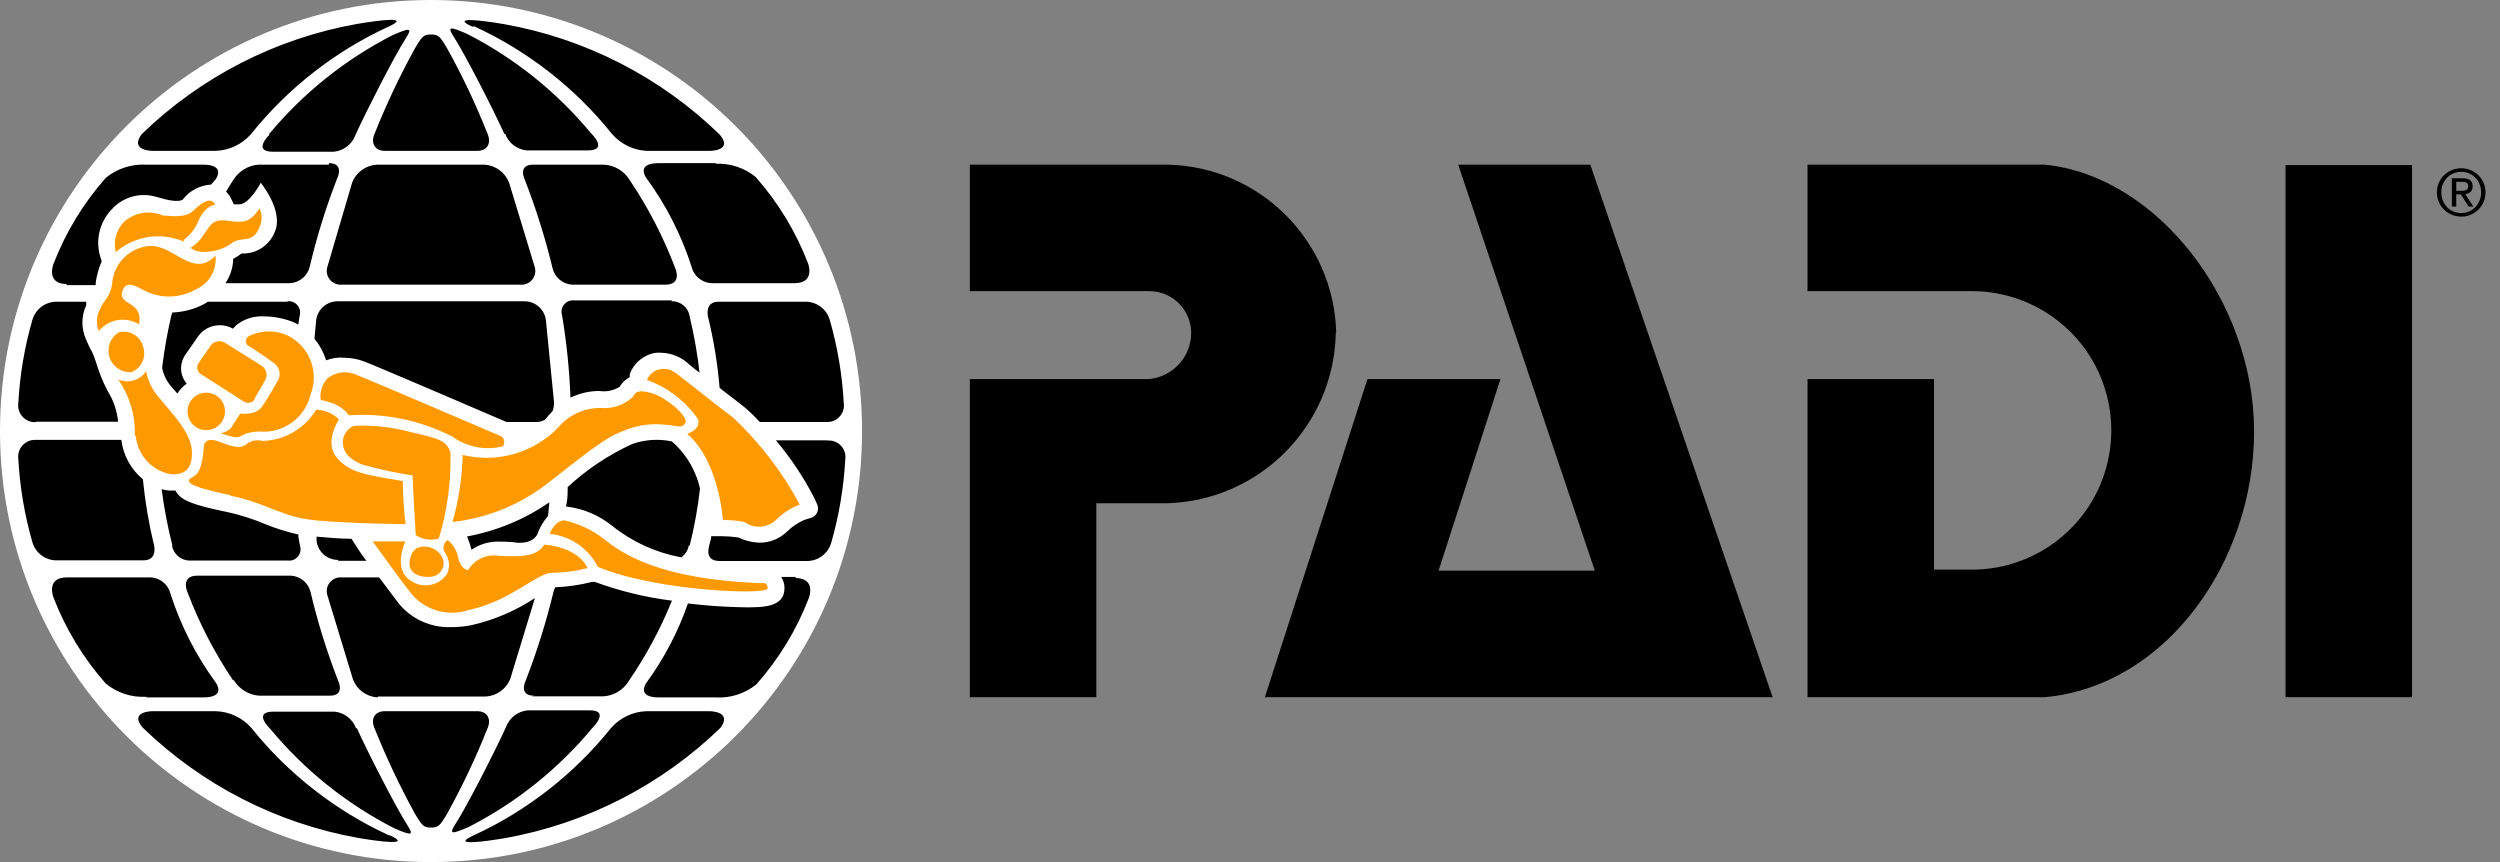 <svg xmlns="http://www.w3.org/2000/svg" xmlns:xlink="http://www.w3.org/1999/xlink" width="116px" height="40px" viewBox="0 0 116 40" version="1.1"><rect x="0" y="0" width="116" height="40" fill="#808080" stroke="none"/><title>Logo / Light / Horizontal</title> <desc>Created with Sketch.</desc> <g id="Logos-/-Brand-/-Primary-H-Light" stroke="none" stroke-width="1" fill="none" fill-rule="evenodd"> <g id="PADI-horizontal-trap-on-light" fill-rule="nonzero"> <path d="M20,0 C8.954,-6.76353751e-16 1.3527075e-15,8.954 0,20 C-1.3527075e-15,31.046 8.954,40 20,40 C31.046,40 40,31.046 40,20 C40,14.696 37.893,9.609 34.142,5.858 C30.391,2.107 25.304,3.24796525e-16 20,0" id="Shape" fill="#FFF"></path> <path d="M8,25.32 C7.781,24.457 7.615,23.582 7.5,22.7 C7.608,22.729 7.719,22.749 7.83,22.76 L8.14,22.76 C8.37,23.23 9,23.44 10.55,23.76 C11.152,23.893 11.741,24.08 12.31,24.32 C12.806,24.523 13.317,24.683 13.84,24.8 C13.84,24.97 13.89,25.14 13.92,25.32 C13.976,25.493 13.94,25.682 13.825,25.822 C13.709,25.962 13.53,26.033 13.35,26.01 L8.83,26.01 C8.412,26.021 8.05,25.722 7.98,25.31 L8,25.32 Z M22.48,7.64 L17.48,7.64 C16.971,7.671 16.526,7.995 16.34,8.47 L15.2,12.35 C15.126,12.551 15.158,12.776 15.284,12.949 C15.411,13.122 15.616,13.22 15.83,13.21 L24.18,13.21 C24.392,13.216 24.594,13.117 24.718,12.945 C24.842,12.772 24.873,12.549 24.8,12.35 L23.62,8.47 C23.434,7.995 22.989,7.671 22.48,7.64 Z M15.26,7.64 L12,7.64 C11.513,7.674 11.073,7.942 10.82,8.36 C10.7,8.53 10.6,8.71 10.49,8.89 C10.579,8.978 10.653,9.079 10.71,9.19 L10.85,9.48 L11.1,9.48 C11.58,9.48 12.1,8.48 12.1,8.48 C12.1,8.48 13.18,9.8 12.75,10.76 C12.526,11.331 11.992,11.721 11.38,11.76 L11.21,11.76 C11.088,11.856 10.958,11.94 10.82,12.01 C10.813,12.414 10.688,12.807 10.46,13.14 L13.46,13.14 C13.897,13.113 14.266,12.805 14.37,12.38 C14.698,10.989 15.122,9.622 15.64,8.29 C15.64,8.29 16.01,7.57 15.26,7.57 L15.26,7.64 Z M33.26,7.57 L30.57,7.57 C29.47,7.57 29.99,8.26 29.99,8.26 C30.906,9.512 31.615,10.903 32.09,12.38 C32.203,12.837 32.619,13.154 33.09,13.14 L36.86,13.14 C37.86,13.14 37.49,12.21 37.49,12.21 C36.925,10.743 36.102,9.388 35.06,8.21 C34.532,7.779 33.861,7.561 33.18,7.6 L33.26,7.57 Z M31.18,13.94 L26.65,13.94 C26.47,13.917 26.291,13.988 26.175,14.128 C26.06,14.268 26.024,14.457 26.08,14.63 C26.291,15.894 26.422,17.17 26.47,18.45 C26.885,18.25 27.339,18.144 27.8,18.14 C28.129,18.193 28.466,18.125 28.75,17.95 C28.862,17.759 29.025,17.603 29.22,17.5 L29.22,17.37 C29.407,16.838 29.872,16.453 30.43,16.37 C30.526,16.36 30.624,16.36 30.72,16.37 C31.192,16.391 31.64,16.583 31.98,16.91 C32.133,17.045 32.293,17.172 32.46,17.29 C32.359,16.412 32.205,15.54 32,14.68 C31.939,14.263 31.571,13.96 31.15,13.98 L31.18,13.94 Z M32,25.32 C32.221,24.445 32.381,23.557 32.48,22.66 C32.303,21.903 31.919,21.21 31.37,20.66 L31.17,20.48 C30.56,20.353 29.928,20.394 29.34,20.6 C28.24,21.103 27.227,21.778 26.34,22.6 C26.34,22.9 26.34,23.2 26.26,23.5 C27.052,23.591 27.802,23.907 28.42,24.41 C29.347,25.15 30.443,25.648 31.61,25.86 C31.796,25.731 31.922,25.533 31.96,25.31 L32,25.32 Z M24.68,32.31 L28,32.31 C28.488,32.28 28.93,32.01 29.18,31.59 C29.978,30.425 30.649,29.178 31.18,27.87 C29.957,27.719 28.756,27.427 27.6,27 L27.47,27 C26.91,27.143 26.337,27.227 25.76,27.25 C25.726,27.321 25.699,27.394 25.68,27.47 C25.344,28.86 24.916,30.226 24.4,31.56 C24.4,31.56 24.03,32.28 24.78,32.28 L24.68,32.31 Z M10.85,31.56 C11.103,31.978 11.543,32.246 12.03,32.28 L15.3,32.28 C16.05,32.28 15.68,31.56 15.68,31.56 C15.162,30.228 14.738,28.861 14.41,27.47 C14.306,27.045 13.937,26.737 13.5,26.71 L9.16,26.71 C8.35,26.71 8.7,27.48 8.7,27.48 C9.244,28.917 9.952,30.286 10.81,31.56 L10.85,31.56 Z M33.34,14 C32.68,14 32.85,14.69 32.85,14.69 C33.117,15.777 33.297,16.884 33.39,18 L34.39,18.77 C34.7,19.014 34.988,19.285 35.25,19.58 L38.35,19.58 C38.582,19.592 38.807,19.499 38.962,19.326 C39.118,19.153 39.187,18.919 39.15,18.69 C39.079,17.386 38.861,16.095 38.5,14.84 C38.348,14.321 37.86,13.974 37.32,14 L33.34,14 Z M13.34,14 L9.64,14 L9.47,14.11 C9.015,14.347 8.513,14.48 8,14.5 C7.971,14.557 7.951,14.617 7.94,14.68 C7.764,15.446 7.627,16.22 7.53,17 L7.53,17.11 C7.605,17.443 7.767,17.75 8,18 L8.23,18.26 C8.344,18.082 8.49,17.926 8.66,17.8 C8.543,17.654 8.461,17.483 8.42,17.3 C8.367,17.007 8.432,16.705 8.6,16.46 L9.19,15.61 C9.42,15.285 9.792,15.091 10.19,15.09 C10.407,15.087 10.621,15.142 10.81,15.25 L10.96,15.09 C11.321,14.799 11.777,14.653 12.24,14.68 C12.713,14.682 13.181,14.774 13.62,14.95 L13.84,15.06 L13.9,14.67 C13.956,14.497 13.92,14.308 13.805,14.168 C13.689,14.028 13.51,13.957 13.33,13.98 L13.34,14 Z M25.33,14.86 C25.269,14.355 24.839,13.976 24.33,13.98 L15.67,13.98 C15.161,13.976 14.731,14.355 14.67,14.86 L14.59,15.72 C14.834,16.014 15.018,16.354 15.13,16.72 C15.406,16.611 15.705,16.57 16,16.6 C16.304,16.604 16.606,16.662 16.89,16.77 C17.29,16.91 22.76,19.26 23.5,19.58 L24.9,19.58 C25.033,19.579 25.164,19.544 25.28,19.48 L25.34,19.41 C25.429,19.297 25.526,19.19 25.63,19.09 C25.682,18.963 25.709,18.827 25.71,18.69 L25.33,14.86 Z M30.87,13.21 C31.68,13.21 31.33,12.44 31.33,12.44 C30.786,11.003 30.078,9.634 29.22,8.36 C28.962,7.928 28.503,7.657 28,7.64 L24.74,7.64 C23.99,7.64 24.36,8.36 24.36,8.36 C24.876,9.694 25.304,11.06 25.64,12.45 C25.743,12.872 26.107,13.179 26.54,13.21 L30.87,13.21 Z M21.67,24.89 C21.756,25.091 21.827,25.298 21.88,25.51 C22.235,25.263 22.657,25.13 23.09,25.13 C23.15,25.13 23.78,25.13 23.95,25.18 C24.82,25.25 24.95,24.74 24.95,24.74 C25.061,24.447 25.223,24.176 25.43,23.94 L25.49,23.31 C24.348,24.097 23.053,24.635 21.69,24.89 L21.67,24.89 Z M15.69,26.02 L17,26.02 C16.86,25.83 16.74,25.67 16.67,25.56 L16.31,25 C15.76,25 15.19,24.94 14.69,24.9 L14.69,25.1 C14.751,25.605 15.181,25.984 15.69,25.98 L15.69,26.02 Z M17.54,32.32 L22.54,32.32 C23.049,32.289 23.494,31.965 23.68,31.49 L24.82,27.75 C23.932,28.337 22.947,28.76 21.91,29 C21.581,29.069 21.246,29.102 20.91,29.1 C19.98,29.127 19.089,28.721 18.5,28 L17.59,26.79 L15.83,26.79 C15.616,26.78 15.411,26.878 15.284,27.051 C15.158,27.224 15.126,27.449 15.2,27.65 L16.38,31.53 C16.566,32.005 17.011,32.329 17.52,32.36 L17.54,32.32 Z M16.52,33.79 C16.361,33.363 15.973,33.064 15.52,33.02 L12.69,33.02 C11.69,33.02 12.54,33.82 12.54,33.82 C14.124,35.731 16.08,37.3 18.29,38.43 C19.12,38.79 19.22,38.78 18.88,38.25 C18.4,37.51 17.08,34.94 16.56,33.79 L16.52,33.79 Z M22.15,33 L17.85,33 C17.38,33 17.18,33.37 17.39,33.82 C17.93,35.166 18.552,36.479 19.25,37.75 C19.59,38.33 19.67,38.4 20,38.4 C20.33,38.4 20.41,38.33 20.75,37.75 C21.453,36.481 22.074,35.168 22.61,33.82 C22.82,33.37 22.61,33 22.15,33 Z M18.05,38.76 C15.557,37.613 13.366,35.902 11.65,33.76 C11.229,33.289 10.632,33.014 10,33 L7.07,33 C7.07,33 5.97,33 6.62,33.76 C9.37,36.424 12.852,38.206 16.62,38.88 C17.62,39.05 19.16,39.25 18.09,38.76 L18.05,38.76 Z M27.5,33.76 C27.5,33.76 28.33,32.95 27.35,32.96 L24.48,32.96 C24.027,33.004 23.639,33.303 23.48,33.73 C22.96,34.88 21.64,37.45 21.16,38.19 C20.82,38.72 20.92,38.73 21.75,38.37 C23.96,37.24 25.916,35.671 27.5,33.76 Z M38.35,20.43 L36,20.43 C36.697,21.256 37.297,22.158 37.79,23.12 L37.92,23.41 C37.971,23.53 37.969,23.666 37.913,23.785 C37.858,23.903 37.755,23.992 37.63,24.03 L37.33,24.12 C37.02,24.253 36.739,24.443 36.5,24.68 C36.169,24.998 35.729,25.177 35.27,25.18 C34.923,25.174 34.582,25.092 34.27,24.94 C34.015,24.903 33.758,24.883 33.5,24.88 L33,24.88 C33,25.04 32.93,25.19 32.9,25.34 C32.87,25.49 32.73,26.03 33.39,26.03 L37.39,26.03 C37.933,26.055 38.422,25.703 38.57,25.18 C38.93,23.925 39.148,22.634 39.22,21.33 C39.257,21.101 39.188,20.867 39.032,20.694 C38.877,20.521 38.652,20.428 38.42,20.44 L38.35,20.43 Z M6.79,32.36 L9.43,32.36 C10.53,32.36 10.01,31.67 10.01,31.67 C9.094,30.418 8.385,29.027 7.91,27.55 C7.797,27.093 7.381,26.776 6.91,26.79 L3.11,26.79 C2.11,26.79 2.48,27.72 2.48,27.72 C3.045,29.187 3.868,30.542 4.91,31.72 C5.438,32.151 6.109,32.369 6.79,32.33 L6.79,32.36 Z M32.93,33 L30,33 C29.37,33.019 28.777,33.298 28.36,33.77 C26.644,35.912 24.453,37.623 21.96,38.77 C20.89,39.26 22.42,39.06 23.43,38.89 C27.198,38.216 30.68,36.434 33.43,33.77 C34,33 32.93,33 32.93,33 Z M36.93,26.77 L36.25,26.77 C36.35,26.925 36.403,27.106 36.4,27.29 C36.4,28.18 35.4,28.18 34.61,28.18 C33.711,28.17 32.813,28.109 31.92,28 C31.466,29.312 30.818,30.549 30,31.67 C30,31.67 29.48,32.36 30.58,32.36 L33.22,32.36 C33.901,32.399 34.572,32.181 35.1,31.75 C36.142,30.572 36.965,29.217 37.53,27.75 C37.53,27.75 37.9,26.82 36.9,26.82 L36.93,26.77 Z M23.44,6.21 C23.599,6.637 23.987,6.936 24.44,6.98 L27.27,6.98 C28.27,6.98 27.42,6.18 27.42,6.18 C25.836,4.269 23.88,2.7 21.67,1.57 C20.84,1.21 20.74,1.22 21.08,1.75 C21.56,2.49 22.88,5.06 23.4,6.21 L23.44,6.21 Z M6.66,26 C7.32,26 7.15,25.31 7.15,25.31 C6.905,24.3 6.731,23.274 6.63,22.24 C6.075,21.78 5.717,21.125 5.63,20.41 L1.65,20.41 C1.419,20.402 1.196,20.496 1.042,20.668 C0.888,20.84 0.817,21.071 0.85,21.3 C0.922,22.604 1.14,23.895 1.5,25.15 C1.648,25.673 2.137,26.025 2.68,26 L6.66,26 Z M17.85,7 L22.15,7 C22.62,7 22.82,6.63 22.61,6.18 C22.076,4.831 21.455,3.518 20.75,2.25 C20.41,1.67 20.33,1.6 20,1.6 C19.67,1.6 19.59,1.67 19.25,2.25 C18.55,3.52 17.928,4.833 17.39,6.18 C17.18,6.63 17.39,7 17.85,7 Z M22,1.22 C24.493,2.367 26.684,4.078 28.4,6.22 C28.806,6.686 29.383,6.968 30,7 L32.94,7 C32.94,7 34.05,7 33.39,6.24 C30.643,3.573 27.16,1.79 23.39,1.12 C22.39,0.95 20.85,0.75 21.92,1.24 L22,1.22 Z M12.51,6.24 C12.51,6.24 11.68,7.04 12.66,7.04 L15.49,7.04 C15.943,6.996 16.331,6.697 16.49,6.27 C17.01,5.12 18.33,2.55 18.81,1.81 C19.15,1.28 19.05,1.27 18.22,1.63 C16.01,2.76 14.054,4.329 12.47,6.24 L12.51,6.24 Z M1.65,19.57 L5.48,19.57 C5.432,19.066 5.267,18.58 5,18.15 C4.47,17.15 4.47,16.6 4.17,16.15 L4,15.77 C3.765,15.259 3.765,14.671 4,14.16 L4,14 L2.68,14 C2.137,13.975 1.648,14.327 1.5,14.85 C1.139,16.105 0.921,17.396 0.85,18.7 C0.817,18.929 0.888,19.16 1.042,19.332 C1.196,19.504 1.419,19.598 1.65,19.59 L1.65,19.57 Z M7.07,7 L10,7 C10.63,6.981 11.223,6.702 11.64,6.23 C13.356,4.088 15.547,2.377 18.04,1.23 C19.11,0.74 17.58,0.94 16.57,1.11 C12.8,1.78 9.317,3.563 6.57,6.23 C6,7 7.07,7 7.07,7 Z M3.07,13.23 L4.44,13.23 L4.44,13.12 C4.488,12.776 4.582,12.439 4.72,12.12 L4.64,11.87 C4.431,11.123 4.624,10.321 5.15,9.75 C5.546,9.287 6.131,9.029 6.74,9.05 C7.21,9.05 7.74,9.35 8.25,9.32 C8.331,9.323 8.411,9.302 8.48,9.26 C8.782,8.866 9.235,8.615 9.73,8.57 L9.79,8.57 L10,8.33 C10,8.33 10.52,7.64 9.42,7.64 L6.79,7.64 C6.109,7.601 5.438,7.819 4.91,8.25 C3.868,9.428 3.045,10.783 2.48,12.25 C2.48,12.25 2.11,13.18 3.11,13.18 L3.07,13.23 Z" id="Shape" fill="#000000"></path> <path d="M4.61,15.41 C4.457,15.094 4.457,14.726 4.61,14.41 C4.84,13.86 5.09,13.83 5.2,13.2 C5.246,12.309 5.909,11.571 6.79,11.43 C8,11.21 8.91,13 10,11.86 C10.072,12.529 9.698,13.166 9.08,13.43 C8.38,13.829 7.532,13.866 6.8,13.53 C6.47,13.4 5.87,12.88 5.67,13.53 C5.47,14.18 6.67,13.96 6.45,15.05 C5.831,14.664 5.021,14.807 4.57,15.38 M8.51,11.14 C8.836,10.903 9.086,10.576 9.23,10.2 C9.53,9.52 9.99,9.5 9.99,9.5 C9.8,9.12 9.39,9.36 8.99,9.76 C8.59,10.16 7.86,10 7.55,10 C6.939,9.735 6.228,9.857 5.74,10.31 C5.39,10.681 5.251,11.204 5.37,11.7 C6.247,10.937 7.487,10.75 8.55,11.22 M10.73,11.3 C11.18,10.93 11.73,11.35 12.04,10.54 C12.173,10.265 12.173,9.945 12.04,9.67 C11.57,10.38 11.25,10.33 10.54,10.24 C9.83,10.15 9.77,10.46 9.43,10.92 C9.281,11.157 9.079,11.355 8.84,11.5 C9.24,11.86 10.27,11.66 10.73,11.3 M5.51,15.42 C5.12,15.66 4.943,16.134 5.08,16.571 C5.217,17.007 5.633,17.296 6.09,17.27 C6.565,17.088 6.809,16.56 6.64,16.08 C6.508,15.587 6.004,15.293 5.51,15.42 M6.3,20.24 C6.389,21.115 7.038,21.829 7.9,22 C8.58,22.06 8.96,21.74 8.9,20.88 C8.84,20.02 7.9,19.1 7.39,18.46 C7.076,18.111 6.865,17.682 6.78,17.22 C6.501,17.645 5.958,17.81 5.49,17.61 C6.017,18.376 6.286,19.29 6.26,20.22 M9.57,18.22 C9.218,18.22 8.901,18.432 8.766,18.757 C8.632,19.082 8.706,19.456 8.955,19.705 C9.204,19.954 9.578,20.028 9.903,19.894 C10.228,19.759 10.44,19.442 10.44,19.09 C10.44,18.61 10.05,18.22 9.57,18.22 M11.79,18.53 L12.3,17.65 C12.435,17.417 12.365,17.119 12.14,16.97 L10.43,15.9 C10.223,15.778 9.959,15.82 9.8,16 L9.22,16.84 C9.163,16.919 9.14,17.018 9.157,17.114 C9.174,17.21 9.229,17.295 9.31,17.35 L11.31,18.63 C11.396,18.688 11.503,18.706 11.604,18.682 C11.704,18.657 11.79,18.591 11.84,18.5 M10.7,19.88 C10.571,20.002 10.406,20.079 10.23,20.1 C11.51,20.53 10.8,20.1 12,20.02 C13.119,20.136 14.15,19.404 14.41,18.31 C14.814,17.284 14.383,16.118 13.41,15.6 C12.822,15.304 12.128,15.304 11.54,15.6 C11.448,15.655 11.398,15.759 11.411,15.865 C11.424,15.971 11.498,16.059 11.6,16.09 C11.6,16.09 12.28,16.52 12.7,16.84 C12.945,17.004 13.041,17.317 12.93,17.59 C12.93,17.59 12.44,18.47 12.15,18.88 C11.86,19.29 11.15,19.19 11.15,19.19 L10.7,19.88 M10.7,23 C12.5,23.38 13.05,24 14.7,24.15 C16.35,24.3 18.82,24.32 18.82,24.32 C18.737,23.656 18.694,22.989 18.69,22.32 C16.88,22.02 16.19,21.92 15.61,21.21 C15.03,20.5 15.73,19.46 15.73,19.46 C15.446,19.181 15.068,19.02 14.67,19.01 C14.142,19.886 13.203,20.433 12.18,20.46 C11.911,20.385 11.622,20.449 11.41,20.63 C11.16,20.81 10.87,20.77 10.19,20.5 C9.51,20.23 9.46,20.67 9.46,20.67 C9.37,22.17 8.99,22.04 8.81,22.22 C8.63,22.4 8.93,22.61 10.67,22.97 M20.91,20.2 C21.596,20.732 22.488,20.92 23.33,20.71 C23.398,20.624 23.417,20.509 23.38,20.405 C23.344,20.302 23.257,20.224 23.15,20.2 C23.15,20.2 16.95,17.54 16.56,17.4 C16.111,17.184 15.577,17.247 15.19,17.56 C14.943,17.831 14.829,18.197 14.88,18.56 C15.93,18.75 16.18,19.27 16.18,19.27 C17.813,19.157 19.447,19.485 20.91,20.22 M19.14,22 C19.14,22.29 19.29,24.83 19.29,24.83 C19.606,25.036 19.997,25.095 20.36,24.99 C20.754,23.694 20.936,22.344 20.9,20.99 C20.72,20.47 20.45,20.36 19.06,20.05 C18.201,19.813 17.31,19.715 16.42,19.76 C16.028,19.922 15.821,20.353 15.94,20.76 C16.06,21.3 16.82,21.56 16.82,21.56 C17.582,21.774 18.357,21.941 19.14,22.06 M20,26.76 C20.215,26.744 20.407,26.618 20.509,26.428 C20.61,26.237 20.607,26.008 20.5,25.82 C20.283,25.45 19.841,25.276 19.43,25.4 C19.1,25.5 19.03,25.92 19.03,25.92 C18.84,26.63 19.53,26.82 20.03,26.76 M21.47,21.09 C21.444,22.149 21.286,23.2 21,24.22 C22.671,24.032 24.253,23.369 25.56,22.31 C27.85,20.51 28.24,20.24 29.09,19.93 C29.66,19.712 30.274,19.636 30.88,19.71 C31.28,19.71 31.63,19.93 31.8,19.63 C31.97,19.33 30.92,18.45 30.29,18.26 C29.66,18.07 29.49,18.16 29.37,18.41 C28.972,18.79 28.428,18.98 27.88,18.93 C27.106,18.919 26.37,19.262 25.88,19.86 C24.712,21.045 22.999,21.515 21.39,21.09 M32.39,19.51 C32.52,19.92 31.89,20.13 31.89,20.13 C33.39,21.44 33.54,24.13 33.54,24.13 C33.876,24.124 34.211,24.154 34.54,24.22 C34.985,24.543 35.598,24.506 36,24.13 C36.315,23.815 36.693,23.569 37.11,23.41 C36.301,21.9 35.25,20.532 34,19.36 C33.21,18.78 32.12,17.89 31.77,17.63 C31.42,17.37 31.15,17.04 30.65,17.13 C30.365,17.171 30.125,17.362 30.02,17.63 C31.003,17.984 31.847,18.643 32.43,19.51 M19,27.44 C19.635,28.297 20.751,28.644 21.76,28.3 C23.66,27.91 24.96,26.55 25.63,26.58 C26.18,26.571 26.727,26.497 27.26,26.36 C26.81,25.36 25.26,25.27 25.26,25.27 C24.91,25.81 24.26,25.85 23.15,25.79 C22.583,25.696 22.016,25.957 21.72,26.45 C21.72,26.45 21.38,26.45 21.25,25.85 C21.193,25.536 21.022,25.255 20.77,25.06 C20.669,25.122 20.6,25.225 20.581,25.342 C20.562,25.459 20.594,25.579 20.67,25.67 C20.856,25.953 20.886,26.31 20.75,26.62 C20.573,26.889 20.295,27.075 19.979,27.137 C19.663,27.199 19.336,27.132 19.07,26.95 C18.19,26.41 18.81,25.12 18.81,25.12 L17.29,25.12 C17.29,25.12 18.79,27.2 19,27.43 M27.74,26.3 C30.37,27.42 35.62,27.63 35.62,27.3 C35.62,26.97 35.3,27.06 35.3,27.06 C30.55,26.88 28.83,25.66 28.01,25 C27.464,24.58 26.833,24.287 26.16,24.14 C25.7,24.2 25.51,24.77 25.51,24.77 C26.465,24.867 27.306,25.444 27.74,26.3" id="Shape" fill="#FF9900"></path> <path d="M73.79,7.64 L82.25,32.35 L58.69,32.35 L63.45,17.59 L69.62,17.59 L66.75,26.48 L74,26.48 L67.66,7.64 L73.79,7.64 Z M94.87,7.64 L83.87,7.64 L83.87,13.51 L91.56,13.51 C93.868,13.53 95.99,14.779 97.127,16.788 C98.264,18.796 98.243,21.259 97.072,23.248 C95.901,25.237 93.758,26.45 91.45,26.43 L89.74,26.43 L89.74,17.59 L83.87,17.59 L83.87,32.35 L94.87,32.35 C100.52,31.84 104.59,26.05 104.59,20.02 C104.59,13.99 100.09,8.15 94.87,7.64 Z M62,15.43 C61.889,11.163 58.447,7.735 54.18,7.64 L45,7.64 L45,13.51 L53.36,13.51 C54.412,13.526 55.259,14.378 55.27,15.43 C55.278,16.565 54.402,17.511 53.27,17.59 L45,17.59 L45,32.35 L50.87,32.35 L50.87,23.35 L54.18,23.35 C58.468,23.212 61.897,19.74 61.98,15.45 L62,15.43 Z M111.92,7.66 L106.05,7.66 L106.05,32.35 L111.92,32.35 L111.92,7.66 Z" id="Shape" fill="#000000"></path> </g> <path d="M113.072,8.923 C113.072,8.29 113.588,7.807 114.203,7.807 C114.815,7.807 115.328,8.29 115.328,8.923 C115.328,9.568 114.815,10.051 114.203,10.051 C113.588,10.051 113.072,9.568 113.072,8.923 Z M113.276,8.923 C113.276,9.472 113.678,9.886 114.203,9.886 C114.722,9.886 115.124,9.472 115.124,8.923 C115.124,8.386 114.722,7.972 114.203,7.972 C113.678,7.972 113.276,8.386 113.276,8.923 Z M113.765,9.583 L113.765,8.272 L114.272,8.272 C114.584,8.272 114.731,8.395 114.731,8.647 C114.731,8.884 114.581,8.983 114.386,9.004 L114.761,9.583 L114.542,9.583 L114.185,9.019 L113.969,9.019 L113.969,9.583 L113.765,9.583 Z M113.969,8.437 L113.969,8.854 L114.182,8.854 C114.362,8.854 114.527,8.845 114.527,8.638 C114.527,8.464 114.377,8.437 114.239,8.437 L113.969,8.437 Z" id="®" fill="#000000"></path> </g> </svg>
